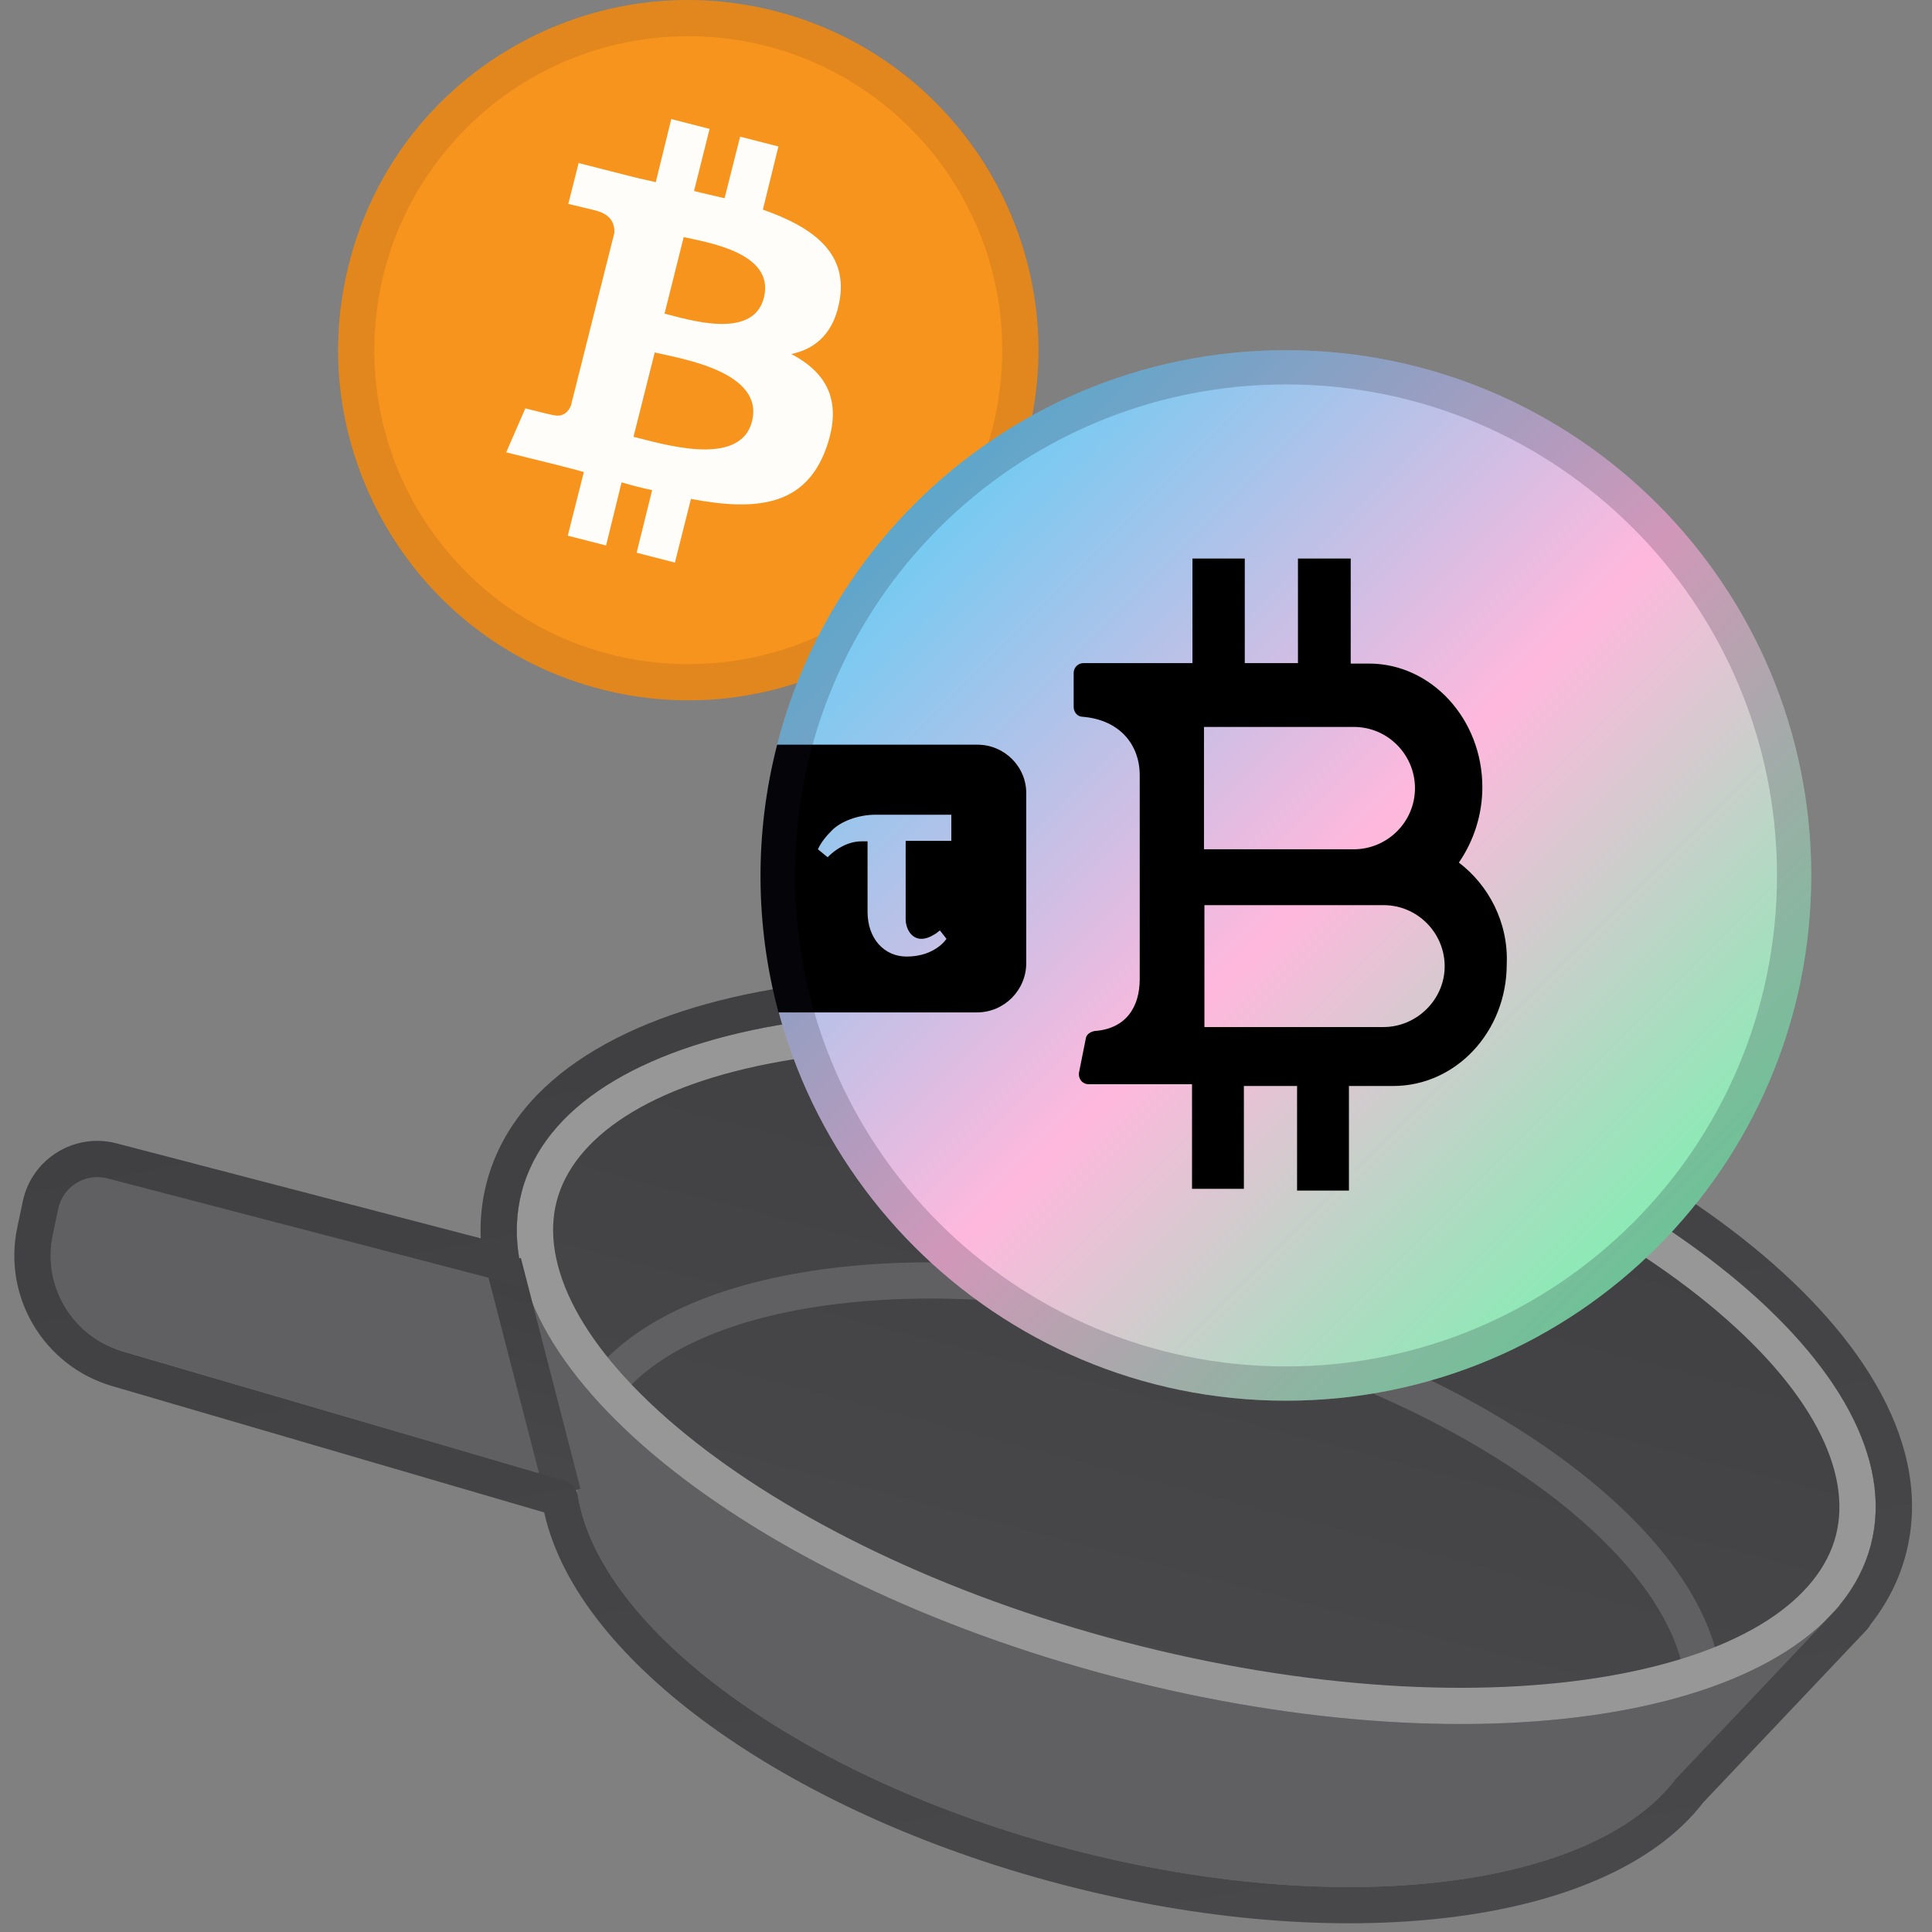 <svg xmlns="http://www.w3.org/2000/svg" width="96" height="96" fill="none" viewBox="0 0 96 96"><rect x="0" y="0" width="96" height="96" fill="#808080" stroke="none"/><g clip-path="url(#clip0)"><path fill="#606063" d="M28.827 71.417C26.92 78.704 37.827 87.87 53.188 91.89C68.55 95.91 82.549 93.262 84.456 85.975C86.362 78.688 75.456 69.522 60.094 65.502C44.733 61.482 30.734 64.13 28.827 71.417Z"/><path fill="#606063" d="M82.155 89.564L91.408 79.793L25.795 62.622L29.228 75.713L82.155 89.564Z"/><path fill="#606063" d="M29.96 64.976L4.844 58.403C3.755 58.118 2.648 58.795 2.406 59.895L2.125 61.172C1.565 63.716 3.072 66.26 5.573 66.992L30.66 74.335L29.96 64.976Z"/><path fill="url(#paint0_linear)" d="M25.922 59.226C23.705 67.694 36.916 78.487 55.428 83.331C73.941 88.176 90.745 85.239 92.961 76.77C95.177 68.302 81.967 57.509 63.454 52.664C44.942 47.82 28.138 50.757 25.922 59.226Z"/><path fill="#606063" fill-rule="evenodd" d="M76.604 73.971C80.863 77.103 83.352 80.491 83.723 83.494L85.509 83.273C85.046 79.531 82.067 75.755 77.67 72.521C73.236 69.261 67.207 66.433 60.322 64.631C53.438 62.829 46.796 62.341 41.333 63.012C35.916 63.677 31.469 65.509 29.232 68.545L30.681 69.613C32.476 67.177 36.305 65.443 41.552 64.798C46.754 64.16 53.165 64.619 59.866 66.373C66.568 68.126 72.382 70.867 76.604 73.971Z" clip-rule="evenodd"/><path fill="#979797" fill-rule="evenodd" d="M34.041 71.243C28.808 66.969 26.842 62.819 27.663 59.681C28.484 56.544 32.231 53.889 38.887 52.726C45.371 51.592 53.934 52.033 62.998 54.406C72.063 56.778 79.745 60.588 84.842 64.752C90.075 69.027 92.041 73.177 91.22 76.314C90.399 79.452 86.651 82.107 79.996 83.27C73.512 84.404 64.949 83.962 55.884 81.59C46.819 79.218 39.138 75.408 34.041 71.243ZM55.428 83.331C36.916 78.487 23.705 67.694 25.922 59.226C28.138 50.757 44.942 47.82 63.454 52.664C81.967 57.509 95.177 68.302 92.961 76.77C90.745 85.239 73.941 88.176 55.428 83.331Z" clip-rule="evenodd"/><path fill="url(#paint1_linear)" fill-rule="evenodd" d="M27.1 74.429L24.138 62.956L25.881 62.506L28.843 73.979L27.1 74.429Z" clip-rule="evenodd"/><path fill="url(#paint2_linear)" fill-rule="evenodd" d="M26.081 63.714C26.055 63.625 26.029 63.536 26.004 63.447C25.959 63.284 25.919 63.12 25.883 62.957L25.798 62.633C25.797 62.628 25.802 62.623 25.807 62.625C25.811 62.626 25.816 62.622 25.815 62.617C25.814 62.612 25.813 62.607 25.812 62.602C25.784 62.443 25.76 62.284 25.741 62.126C25.736 62.087 25.731 62.05 25.727 62.011C25.684 61.614 25.669 61.218 25.685 60.827C25.685 60.827 25.685 60.827 25.685 60.826C25.706 60.285 25.784 59.751 25.922 59.226C28.138 50.757 44.942 47.82 63.454 52.664C81.966 57.509 95.177 68.302 92.961 76.77C92.823 77.295 92.63 77.799 92.383 78.281C92.383 78.282 92.383 78.282 92.383 78.282C92.117 78.803 91.788 79.298 91.402 79.767C91.399 79.771 91.396 79.775 91.393 79.778C91.391 79.78 91.391 79.782 91.391 79.783C91.391 79.786 91.393 79.789 91.396 79.79C91.399 79.791 91.401 79.793 91.401 79.796C91.402 79.798 91.401 79.8 91.4 79.802L91.035 80.186C90.993 80.232 90.95 80.277 90.907 80.322L90.165 81.105L90.164 81.106L83.276 88.379C79.191 93.798 66.718 95.43 53.188 91.889C39.807 88.387 29.805 80.98 28.71 74.312C28.654 73.971 28.42 73.68 28.088 73.583L6.076 67.146C3.59 66.419 2.083 63.899 2.619 61.365L2.894 60.062C3.128 58.955 4.239 58.268 5.334 58.553L25.883 63.912C26.003 63.944 26.113 63.834 26.081 63.714ZM23.887 61.532C23.849 60.605 23.942 59.681 24.18 58.77C25.575 53.439 31.338 50.391 38.267 49.179C45.367 47.938 54.462 48.451 63.91 50.923C73.357 53.395 81.538 57.404 87.12 61.964C92.567 66.414 96.097 71.895 94.702 77.226C94.368 78.504 93.771 79.664 92.962 80.699C92.892 80.818 92.808 80.932 92.707 81.039L92.354 81.411C92.352 81.414 92.35 81.416 92.348 81.418C92.302 81.467 92.255 81.517 92.208 81.566C92.206 81.568 92.204 81.57 92.202 81.572L84.649 89.547C82.147 92.791 77.433 94.624 71.99 95.281C66.41 95.955 59.68 95.449 52.733 93.631C45.861 91.832 39.804 89.02 35.286 85.746C31.038 82.668 27.893 78.989 27.04 75.152L5.571 68.873C2.182 67.882 0.128 64.448 0.858 60.993L1.133 59.689C1.58 57.578 3.7 56.267 5.788 56.812L23.887 61.532Z" clip-rule="evenodd"/><path fill="#F7941D" d="M51.082 21.605C48.768 30.939 39.304 36.596 29.995 34.282C20.685 31.968 15.002 22.505 17.317 13.195C19.631 3.861 29.069 -1.796 38.404 0.518C47.739 2.858 53.397 12.296 51.082 21.605Z"/><path fill="#FFFDFA" d="M41.739 14.813C42.074 12.499 40.325 11.265 37.907 10.416L38.679 7.279L36.776 6.79L36.004 9.85C35.49 9.722 34.976 9.619 34.487 9.49L35.259 6.405L33.356 5.916L32.584 9.053C32.173 8.95 31.761 8.873 31.375 8.77L28.752 8.102L28.238 10.133C28.238 10.133 29.652 10.468 29.627 10.468C30.398 10.673 30.552 11.162 30.527 11.573L29.627 15.148C29.678 15.174 29.755 15.174 29.832 15.199C29.781 15.174 29.704 15.174 29.627 15.148L28.367 20.162C28.264 20.394 28.032 20.754 27.492 20.625C27.518 20.651 26.104 20.291 26.104 20.291L25.152 22.477L27.647 23.094C28.11 23.222 28.572 23.325 29.01 23.454L28.212 26.617L30.115 27.105L30.887 23.968C31.401 24.122 31.916 24.251 32.404 24.354L31.633 27.465L33.536 27.954L34.333 24.791C37.599 25.408 40.042 25.151 41.071 22.22C41.894 19.854 41.019 18.491 39.322 17.591C40.556 17.334 41.482 16.511 41.739 14.813ZM37.367 20.934C36.776 23.3 32.79 22.014 31.478 21.705L32.533 17.514C33.844 17.822 37.985 18.465 37.367 20.934ZM37.959 14.788C37.419 16.948 34.101 15.842 33.021 15.585L33.973 11.779C35.053 12.036 38.525 12.525 37.959 14.788Z"/><g style="mix-blend-mode:multiply" opacity=".1"><path fill="#191326" fill-rule="evenodd" d="M34.2 33C42.816 33 49.8 26.016 49.8 17.4C49.8 8.784 42.816 1.8 34.2 1.8C25.584 1.8 18.6 8.784 18.6 17.4C18.6 26.016 25.584 33 34.2 33ZM34.2 34.8C43.81 34.8 51.6 27.01 51.6 17.4C51.6 7.79 43.81 0 34.2 0C24.59 0 16.8 7.79 16.8 17.4C16.8 27.01 24.59 34.8 34.2 34.8Z" clip-rule="evenodd"/></g><g clip-path="url(#clip1)"><path fill="url(#paint3_linear)" d="M63.9 69.6C78.315 69.6 90 57.915 90 43.5C90 29.085 78.315 17.4 63.9 17.4C49.485 17.4 37.8 29.085 37.8 43.5C37.8 57.915 49.485 69.6 63.9 69.6Z"/><path fill="#000" fill-rule="evenodd" d="M48.57 37.003H38.615C37.492 41.364 37.514 45.945 38.681 50.306H48.548C49.892 50.306 50.993 49.205 50.993 47.861V39.447C51.015 38.104 49.914 37.003 48.57 37.003ZM47.271 41.782H45.002V45.681C45.002 46.231 45.443 47.046 46.434 46.429C46.522 46.385 46.698 46.231 46.698 46.231C46.698 46.231 46.83 46.385 46.874 46.451L47.029 46.65C47.029 46.65 46.478 47.531 45.046 47.531C43.945 47.531 43.108 46.65 43.108 45.306V41.804H42.822C41.831 41.804 41.126 42.597 41.126 42.597L40.641 42.2C40.817 41.826 41.06 41.54 41.324 41.276C41.764 40.813 42.645 40.483 43.505 40.483H47.271V41.782Z" clip-rule="evenodd"/><path fill="#000" d="M72.49 42.861C73.217 41.804 73.657 40.505 73.657 39.117C73.657 35.725 71.124 32.972 68.019 32.972H67.116V27.752H64.495V32.95H61.852V27.752H59.253V32.95H53.834C53.57 32.95 53.35 33.17 53.35 33.434V35.13C53.35 35.395 53.548 35.615 53.79 35.615C55.663 35.769 56.632 37.025 56.632 38.522V48.654C56.632 50.041 55.949 51.121 54.385 51.231C54.187 51.275 53.967 51.385 53.944 51.649L53.614 53.301C53.57 53.587 53.768 53.874 54.099 53.874H59.231V59.072H61.808V53.962H64.451V59.16H67.028V53.962H69.23C72.336 53.962 74.869 51.275 74.869 47.905C74.957 45.813 73.944 43.962 72.49 42.861ZM59.825 36.121H67.27C68.966 36.121 70.309 37.509 70.309 39.161C70.309 40.857 68.922 42.2 67.27 42.2H59.825V36.121ZM68.746 51.033H59.847V44.976H68.746C70.442 44.976 71.785 46.363 71.785 48.015C71.785 49.667 70.397 51.033 68.746 51.033Z"/></g><g style="mix-blend-mode:multiply" opacity=".2"><path fill="#191326" fill-rule="evenodd" d="M63.9 67.898C77.375 67.898 88.298 56.975 88.298 43.5C88.298 30.026 77.375 19.102 63.9 19.102C50.425 19.102 39.502 30.026 39.502 43.5C39.502 56.975 50.425 67.898 63.9 67.898ZM63.9 69.6C78.315 69.6 90 57.915 90 43.5C90 29.085 78.315 17.4 63.9 17.4C49.485 17.4 37.8 29.085 37.8 43.5C37.8 57.915 49.485 69.6 63.9 69.6Z" clip-rule="evenodd"/></g></g><defs><linearGradient id="paint0_linear" x1="63.454" x2="55.428" y1="52.664" y2="83.331" gradientUnits="userSpaceOnUse"><stop stop-color="#404042"/><stop offset="1" stop-color="#48484B"/></linearGradient><linearGradient id="paint1_linear" x1="27.94" x2="25.041" y1="63.058" y2="73.878" gradientUnits="userSpaceOnUse"><stop stop-color="#404042"/><stop offset="1" stop-color="#48484B"/></linearGradient><linearGradient id="paint2_linear" x1="44.097" x2="53.454" y1="48.101" y2="98.772" gradientUnits="userSpaceOnUse"><stop stop-color="#404042"/><stop offset="1" stop-color="#48484B"/></linearGradient><linearGradient id="paint3_linear" x1="45.445" x2="82.356" y1="25.044" y2="61.955" gradientUnits="userSpaceOnUse"><stop stop-color="#6ECBF3"/><stop offset=".527" stop-color="#FFB8DD"/><stop offset="1" stop-color="#84EDB3"/></linearGradient><clipPath id="clip0"><rect width="96" height="96" fill="#fff"/></clipPath><clipPath id="clip1"><rect width="52.2" height="52.2" fill="#fff" transform="translate(37.8 17.4)"/></clipPath></defs></svg>